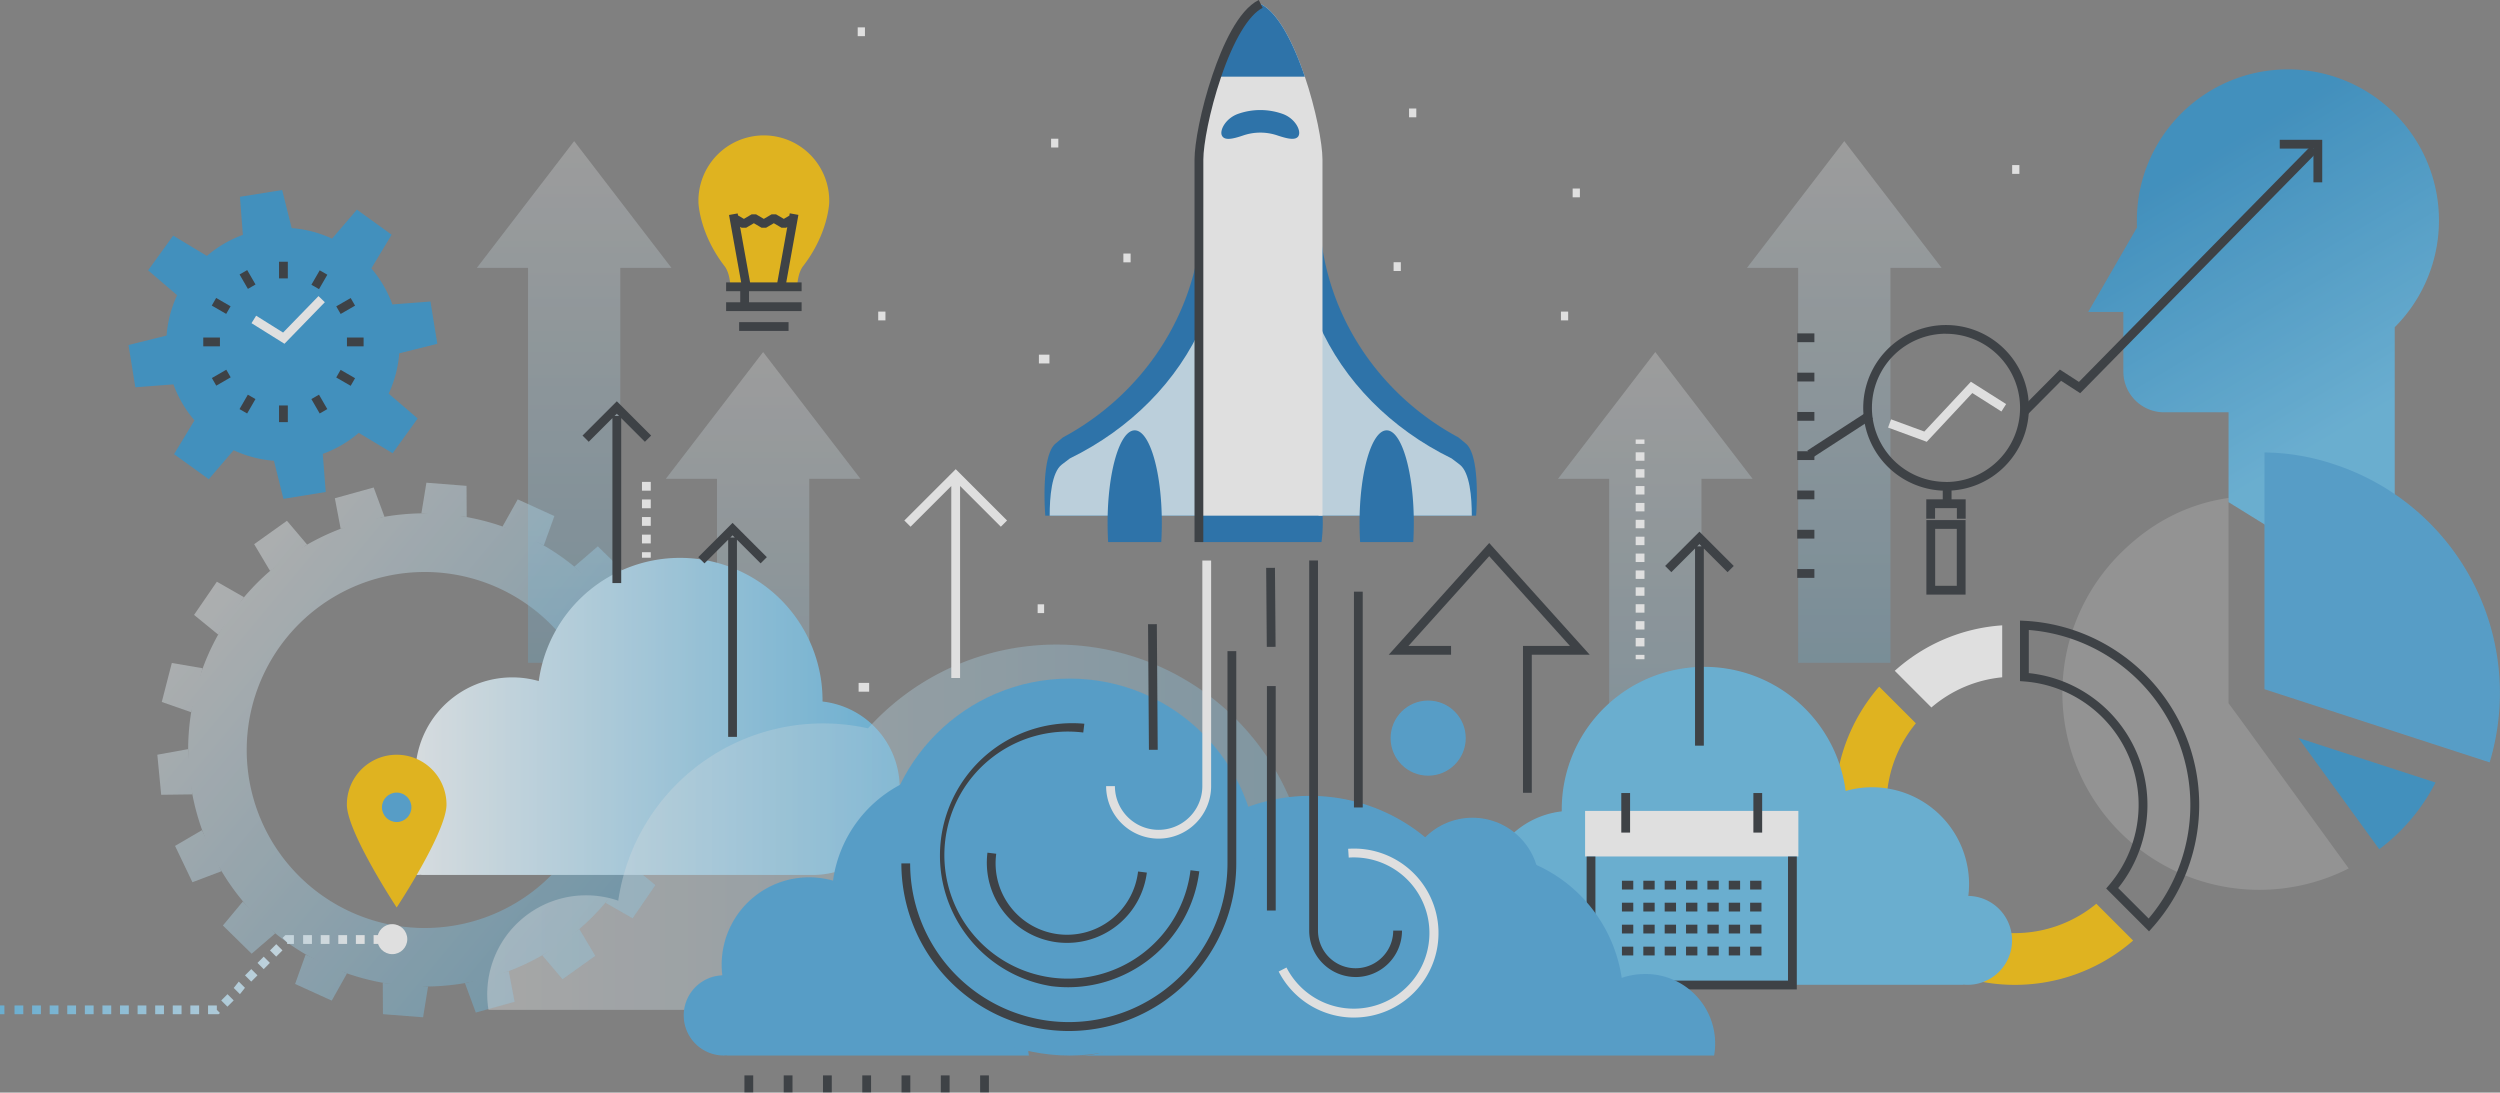 <svg xmlns="http://www.w3.org/2000/svg" xmlns:xlink="http://www.w3.org/1999/xlink" viewBox="0 0 853.21 372.89"><rect x="0" y="0" width="853.21" height="372.89" fill="#808080" stroke="none"/><defs><style>.a{opacity:0.75;}.ah,.b{opacity:0.4;}.c{fill:url(#a);}.d{fill:#2e95d1;}.e{fill:#4aa7de;}.f,.h{fill:#fff;}.f{opacity:0.2;}.g{fill:#ffc400;}.i{fill:#282d33;}.j{opacity:0.5;}.k{fill:url(#b);}.l{fill:url(#c);}.m{fill:url(#d);}.n{fill:url(#e);}.o{fill:url(#f);}.p{fill:url(#g);}.q{fill:url(#h);}.r{fill:url(#i);}.s{fill:url(#j);}.t{fill:url(#k);}.u{fill:url(#l);}.v{fill:url(#m);}.w{fill:url(#n);}.x{fill:url(#o);}.y{fill:url(#p);}.z{fill:url(#q);}.aa{fill:url(#r);}.ab{fill:url(#s);}.ac{fill:url(#t);}.ad,.ae,.af,.ai,.aj{opacity:0.3;}.ad{fill:url(#u);}.ae{fill:url(#v);}.ag{fill:url(#w);}.ah{fill:url(#x);}.ai{fill:url(#y);}.aj{fill:url(#z);}.ak{fill:url(#aa);}.al{fill:none;stroke:#282d33;stroke-width:3px;}.am{fill:#136fb7;}.an{fill:#cfeaf9;}.ao{fill:url(#ab);}.ap{fill:url(#ac);}.aq{fill:url(#ad);}</style><linearGradient id="a" x1="752.94" y1="52.86" x2="806.48" y2="143.02" gradientUnits="userSpaceOnUse"><stop offset="0" stop-color="#2e95d1"/><stop offset="1" stop-color="#63bdea"/></linearGradient><linearGradient id="b" x1="-1188.99" y1="902.06" x2="-1234.76" y2="724.46" gradientTransform="matrix(.81 -.58 .58 .81 664.67 -1132.75)" gradientUnits="userSpaceOnUse"><stop offset="0" stop-color="#63bdea"/><stop offset="1" stop-color="#fff"/></linearGradient><linearGradient id="c" x1="-1216.86" y1="909.26" x2="-1262.64" y2="731.65" xlink:href="#b"/><linearGradient id="d" x1="-1244.7" y1="916.43" x2="-1290.47" y2="738.82" xlink:href="#b"/><linearGradient id="e" x1="-1268.3" y1="922.5" x2="-1314.07" y2="744.91" xlink:href="#b"/><linearGradient id="f" x1="-1284.81" y1="926.77" x2="-1330.58" y2="749.16" xlink:href="#b"/><linearGradient id="g" x1="-1292.25" y1="928.69" x2="-1338.03" y2="751.08" xlink:href="#b"/><linearGradient id="h" x1="-1289.49" y1="927.97" x2="-1335.26" y2="750.37" xlink:href="#b"/><linearGradient id="i" x1="-1277.03" y1="924.76" x2="-1322.8" y2="747.15" xlink:href="#b"/><linearGradient id="j" x1="-1256.43" y1="919.45" x2="-1302.2" y2="741.84" xlink:href="#b"/><linearGradient id="k" x1="-1230.18" y1="912.68" x2="-1275.95" y2="735.07" xlink:href="#b"/><linearGradient id="l" x1="-1202.3" y1="905.5" x2="-1248.07" y2="727.9" xlink:href="#b"/><linearGradient id="m" x1="-1174.47" y1="898.32" x2="-1220.24" y2="720.72" xlink:href="#b"/><linearGradient id="n" x1="-1150.87" y1="892.24" x2="-1196.64" y2="714.64" xlink:href="#b"/><linearGradient id="o" x1="-1134.35" y1="887.98" x2="-1180.13" y2="710.38" xlink:href="#b"/><linearGradient id="p" x1="-1126.91" y1="886.07" x2="-1172.69" y2="708.46" xlink:href="#b"/><linearGradient id="q" x1="-1129.67" y1="886.78" x2="-1175.45" y2="709.17" xlink:href="#b"/><linearGradient id="r" x1="-1142.13" y1="890" x2="-1187.91" y2="712.38" xlink:href="#b"/><linearGradient id="s" x1="-1162.74" y1="895.3" x2="-1208.51" y2="717.69" xlink:href="#b"/><linearGradient id="t" x1="-1209.58" y1="907.38" x2="-1255.36" y2="729.77" xlink:href="#b"/><linearGradient id="u" x1="-9655.82" y1="-1455.57" x2="-9477.76" y2="-1455.57" gradientTransform="matrix(0 -1 -1 0 -1195.13 -9357.62)" xlink:href="#b"/><linearGradient id="v" x1="-9583.82" y1="-1391.07" x2="-9405.76" y2="-1391.07" gradientTransform="matrix(0 -1 -1 0 -1195.13 -9357.62)" xlink:href="#b"/><linearGradient id="w" x1="-2797.58" y1="244.52" x2="-2617.85" y2="244.52" gradientTransform="matrix(-1 0 0 1 -2490.58 0)" xlink:href="#b"/><linearGradient id="x" x1="-4114.06" y1="282.33" x2="-3784.14" y2="282.33" gradientTransform="matrix(-1 0 0 1 -3617.92 0)" xlink:href="#b"/><linearGradient id="y" x1="-9655.82" y1="2210.24" x2="-9477.76" y2="2210.24" gradientTransform="translate(-1645.31 -9357.62) rotate(-90)" xlink:href="#b"/><linearGradient id="z" x1="-9583.82" y1="2274.73" x2="-9405.76" y2="2274.73" gradientTransform="translate(-1645.31 -9357.62) rotate(-90)" xlink:href="#b"/><linearGradient id="aa" x1="506.75" y1="282.02" x2="686.48" y2="282.02" xlink:href="#b"/><linearGradient id="ab" x1="129" y1="320.64" x2="0" y2="320.64" gradientUnits="userSpaceOnUse"><stop offset="0" stop-color="#fff"/><stop offset="1" stop-color="#63bdea"/></linearGradient><linearGradient id="ac" x1="128.94" y1="332.64" x2="1.55" y2="332.64" xlink:href="#ab"/><linearGradient id="ad" x1="129" y1="344.64" x2="0" y2="344.64" xlink:href="#ab"/></defs><title>img-banner-Launch-Blue</title><g class="a"><path class="c" d="M817.28 206.52v-94.84a51.55 51.55 0 1 0-88-36.41c0 .78 0 1.55.06 2.33l-7.2 12.47-9.47 16.39h12v20.35a13.9 13.9 0 0 0 13.9 13.9h22v30.67z"/><path class="d" d="M784.41 251.86l46.8 15.21a66.27 66.27 0 0 1-19.21 22.76z"/><path class="e" d="M772.83 235.21v-80.8a77.24 77.24 0 0 1 23.62 4 82.09 82.09 0 0 1 53.23 101.78z"/><path class="f" d="M771.06 303.69a67.2 67.2 0 0 1-47.5-114.74c10.58-10.59 23-17 37-19v70.05l3.79 5.13 37.24 51.25a67.42 67.42 0 0 1-30.54 7.31z"/><path class="g" d="M644.2 318.11a61.41 61.41 0 0 1-2.87-83.78l12.53 12.53a43.74 43.74 0 0 0 61.58 61.58l12.56 12.56a61.41 61.41 0 0 1-83.78-2.87z"/><path class="h" d="M646.65 228.94a60.91 60.91 0 0 1 36.67-15.52v17.73a43.4 43.4 0 0 0-24.16 10.3z"/><path class="i" d="M733.43 317.85l-14.62-14.63.9-1.05a42.24 42.24 0 0 0-28.93-69.61l-1.39-.1v-20.67l1.58.08a62.9 62.9 0 0 1 43.52 104.8zm-10.55-14.8l10.42 10.42a59.9 59.9 0 0 0-40.9-98.47v14.72a45.25 45.25 0 0 1 30.49 73.37z"/><g class="j"><path class="k" d="M104.82 185.86l-6.89-8.13-11.19 7.99 5.45 9.16 12.63-9.02z"/><path class="l" d="M83.26 203.81l-9.25-5.28-7.78 11.33 8.25 6.74 8.78-12.79z"/><path class="m" d="M69.14 228.06l-10.5-1.8-3.43 13.31 10.06 3.51 3.87-15.02z"/><path class="n" d="M64.17 255.67l-10.48 1.9 1.32 13.68 10.66-.14-1.5-15.44z"/><path class="o" d="M68.94 283.31l-9.2 5.38 5.93 12.4 9.96-3.77-6.69-14.01z"/><path class="p" d="M82.88 307.67l-6.81 8.19 9.81 9.63 8.07-6.95-11.07-10.87z"/><path class="q" d="M104.3 325.78l-3.59 10.03 12.51 5.69 5.21-9.3-14.13-6.42z"/><path class="r" d="M130.63 335.47l.06 10.65 13.7 1.07 1.71-10.51-15.47-1.21z"/><path class="s" d="M158.69 335.57l3.69 10 13.25-3.68-1.99-10.47-14.95 4.15z"/><path class="t" d="M185.09 326.08l6.89 8.12 11.18-7.99-5.44-9.15-12.63 9.02z"/><path class="u" d="M206.65 308.12l9.25 5.28 7.78-11.33-8.25-6.74-8.78 12.79z"/><path class="v" d="M220.76 283.88l10.5 1.79 3.44-13.31-10.06-3.51-3.88 15.03z"/><path class="w" d="M225.74 256.26l10.48-1.9-1.32-13.68-10.66.14 1.5 15.44z"/><path class="x" d="M220.97 228.62l9.2-5.38-5.93-12.4-9.96 3.78 6.69 14z"/><path class="y" d="M207.03 204.27l6.81-8.2-9.81-9.63-8.07 6.96 11.07 10.87z"/><path class="z" d="M185.6 186.15l3.6-10.02-12.51-5.7-5.21 9.3 14.12 6.42z"/><path class="aa" d="M159.28 176.46l-.06-10.65-13.7-1.07-1.71 10.51 15.47 1.21z"/><path class="ab" d="M131.22 176.36l-3.69-9.99-13.25 3.68 1.99 10.46 14.95-4.15z"/><path class="ac" d="M98 190.25a80.75 80.75 0 1 0 112.67 18.75 80.75 80.75 0 0 0-112.67-18.75zm82.26 115.15a60.75 60.75 0 1 1 14.13-84.74 60.75 60.75 0 0 1-14.13 84.74z"/></g><path class="ad" d="M277.05 141.78l16.61 21.63h-17.46v134.79h-31.51v-134.79h-17.46l16.61-21.63 16.6-21.64 16.61 21.64z"/><path class="ae" d="M212.55 69.78l16.61 21.64h-17.46v134.78h-31.5v-134.78h-17.46l16.6-21.64 16.61-21.63 16.6 21.63z"/><path class="ag" d="M142 268.26a33.63 33.63 0 0 1-.25-3.92 33.08 33.08 0 0 1 42.12-31.9 48.65 48.65 0 0 1 96.85 6.66v.32a29.69 29.69 0 0 1-3.4 59.19h-133.57v-.07l-1.28.07a15.17 15.17 0 0 1-.46-30.34z"/><path class="ah" d="M166.71 344.65a33.74 33.74 0 0 1 44.29-37.26 70.66 70.66 0 0 1 85.24-58.82 86.59 86.59 0 0 1 148.41 37.43h.17a50.86 50.86 0 0 1 50.72 58.65z"/><path class="ai" d="M548.32 141.78l-16.6 21.63h17.46v134.79h31.5v-134.79h17.46l-16.6-21.63-16.61-21.64-16.61 21.64z"/><path class="aj" d="M612.82 69.78l-16.61 21.64h17.46v134.78h31.51v-134.78h17.46l-16.61-21.64-16.61-21.63-16.6 21.63z"/><path class="ak" d="M671.76 305.76a33.6 33.6 0 0 0 .25-3.92 33.08 33.08 0 0 0-42.12-31.9 48.65 48.65 0 0 0-96.89 6.65v.32a29.69 29.69 0 0 0 3.4 59.19h133.6v-.07l1.28.07a15.17 15.17 0 0 0 .46-30.34z"/><path class="h" d="M540.97 276.75h72.78v15.55h-72.78z"/><path class="i" d="M613.22 337.67h-71.73v-45.35h3v42.35h65.73v-42.35h3v45.35zM553.32 270.65h3v13.5h-3zM598.4 270.65h3v13.5h-3zM553.54 300.58h3.87v3h-3.87zM560.84 300.58h3.87v3h-3.87zM568.13 300.58h3.87v3h-3.87zM575.42 300.58h3.87v3h-3.87zM582.71 300.58h3.87v3h-3.87zM590 300.58h3.87v3h-3.87zM597.29 300.58h3.87v3h-3.87zM553.54 308.08h3.87v3h-3.87zM560.84 308.08h3.87v3h-3.87zM568.13 308.08h3.87v3h-3.87zM575.42 308.08h3.87v3h-3.87zM582.71 308.08h3.87v3h-3.87zM590 308.08h3.87v3h-3.87zM597.29 308.08h3.87v3h-3.87zM553.54 315.58h3.87v3h-3.87zM560.84 315.58h3.87v3h-3.87zM568.13 315.58h3.87v3h-3.87zM575.42 315.58h3.87v3h-3.87zM582.71 315.58h3.87v3h-3.87zM590 315.58h3.87v3h-3.87zM597.29 315.58h3.87v3h-3.87zM553.54 323.08h3.87v3h-3.87zM560.84 323.08h3.87v3h-3.87zM568.13 323.08h3.87v3h-3.87zM575.42 323.08h3.87v3h-3.87zM582.71 323.08h3.87v3h-3.87zM590 323.08h3.87v3h-3.87zM597.29 323.08h3.87v3h-3.87z"/><path class="d" d="M149.25 117.33l-2.34-14.43-13 1a39.62 39.62 0 0 0-7.18-12.29l6.93-11.51-11.86-8.55-8.48 9.9a39.6 39.6 0 0 0-13.77-3.6l-3.25-13-14.41 2.31 1 13a39.56 39.56 0 0 0-12.28 7.18l-11.5-6.93-8.56 11.85 9.9 8.48a39.58 39.58 0 0 0-3.6 13.77l-13 3.24 2.34 14.43 13-1a39.48 39.48 0 0 0 7.18 12.28l-6.97 11.54 11.85 8.55 8.48-9.9a39.5 39.5 0 0 0 13.76 3.6l3.24 13 14.43-2.34-1-13a39.6 39.6 0 0 0 12.28-7.18l11.56 6.95 8.55-11.86-9.9-8.48a39.61 39.61 0 0 0 3.6-13.76z"/><path class="i" d="M95.23 89.32h3v5.69h-3zM106.276 97.179l2.84-4.919 2.598 1.5-2.84 4.919zM114.758 104.552l4.919-2.84 1.5 2.598-4.919 2.84zM118.41 115.19h5.68v3h-5.68zM114.748 128.827l1.5-2.598 4.928 2.845-1.5 2.598zM106.266 136.194l2.598-1.5 2.84 4.919-2.598 1.5zM95.23 138.37h3v5.69h-3zM81.745 139.618l2.84-4.919 2.598 1.5-2.84 4.919zM72.31 129.017l4.919-2.84 1.5 2.598-4.919 2.84zM69.37 115.19h5.69v3h-5.69zM72.273 104.285l1.5-2.598 4.919 2.84-1.5 2.598zM81.767 93.675l2.598-1.5 2.84 4.919-2.598 1.5z"/><path class="h" d="M97.08 117.32l-11.25-7.03 1.59-2.55 9.19 5.76 12.09-12.45 2.16 2.09-13.78 14.18z"/><path class="g" d="M152.38 274.58c0 9.39-17 35.13-17 35.13s-17-25.74-17-35.13a17 17 0 0 1 34 0z"/><circle class="e" cx="135.38" cy="275.52" r="5.03"/><path class="e" d="M246.51 332.86a30.52 30.52 0 0 1-.22-3.54 29.84 29.84 0 0 1 38-28.77 43.89 43.89 0 0 1 87.36 6v.29a26.78 26.78 0 0 1-3.07 53.39h-120.48v-.06l-1.16.06a13.69 13.69 0 0 1-.42-27.37zM585 360.23a23.72 23.72 0 0 0-24-27.81 24.11 24.11 0 0 0-7.54 1.31 50.38 50.38 0 0 0-49.81-43 50.9 50.9 0 0 0-10.81 1.19 61.58 61.58 0 0 0-105.51 26.62h-.12a36.17 36.17 0 0 0-36.07 41.71z"/><circle class="e" cx="365.07" cy="295.91" r="64.32"/><circle class="e" cx="458.48" cy="318.96" r="39.88"/><circle class="e" cx="487.41" cy="251.91" r="12.82"/><circle class="e" cx="502.53" cy="301.9" r="22.82"/><path class="h" d="M475.61 89.49h2.47v3h-2.47zM536.72 64.34h2.47v3h-2.47zM532.72 106.34h2.47v3h-2.47zM358.72 47.34h2.47v3h-2.47zM299.72 106.34h2.47v3h-2.47zM686.72 56.34h2.47v3h-2.47zM480.89 37.03h2.47v3h-2.47zM383.39 86.53h2.47v3h-2.47zM292.72 9.34h2.47v3h-2.47zM354.56 121.04h3.6v3h-3.6zM354.13 206.24h2.21v3h-2.21zM293.03 233.06h3.6v3h-3.6z"/><path class="i" d="M432.121 193.813l3-.024.216 26.96-3 .024zM462.08 201.93h3v73.64h-3zM391.81 213.036l3-.021.3 42.87-3 .021zM364.8 351.87a57.25 57.25 0 0 1-57.18-57.2h3a54.15 54.15 0 1 0 108.3 0v-72.44h3v72.44a57.23 57.23 0 0 1-57.12 57.2z"/><path class="h" d="M395.42 286.21a17.92 17.92 0 0 1-17.92-17.92h3a14.92 14.92 0 1 0 29.84 0v-77h3v77a17.94 17.94 0 0 1-17.92 17.92z"/><path class="i" d="M364.55 336.93a45.92 45.92 0 0 1-5.7-.36 45.16 45.16 0 0 1 11.22-89.57l-.37 3a42.16 42.16 0 1 0 36.6 47l3 .37a45.18 45.18 0 0 1-44.72 39.56zM364.14 321.79a27.54 27.54 0 0 1-3.42-.21 27.39 27.39 0 0 1-23.72-30.58l3 .37a24.39 24.39 0 1 0 48.4 6.06l3 .37a27.43 27.43 0 0 1-27.26 23.99zM462.64 333.44a15.85 15.85 0 0 1-15.83-15.84v-126.32h3v126.33a12.83 12.83 0 1 0 25.67 0h3a15.83 15.83 0 0 1-15.84 15.84zM432.38 234.14h3v76.6h-3z"/><path class="h" d="M462.07 347.28a28.89 28.89 0 0 1-25.68-15.71l2.67-1.37a25.81 25.81 0 1 0 21.24-37.52l-.2-3a28.83 28.83 0 1 1 2 57.59z"/><path class="i" d="M522.77 270.58h-3v-50.14h16.02l-27.55-30.63-27.55 30.63h14.53v3h-21.26l34.28-38.12 34.29 38.12h-19.76v47.14z"/><path class="h" d="M310.76 179.76l-2.13-2.12 17.54-17.52 17.52 17.52-2.12 2.12-15.4-15.39-15.41 15.39zM324.66 162.24h3v69.16h-3z"/><path class="g" d="M249.28 97.62h22.78c.16-2.15.64-5 2-6.76 8.41-10.86 8.94-21.14 8.94-21.86a22.32 22.32 0 1 0-44.63 0c0 .73.52 11 8.94 21.87 1.36 1.79 1.83 4.6 1.97 6.75z"/><path class="i" d="M248.804 73.369l2.952-.531 4.411 24.521-2.952.531zM265.118 97.335l4.413-24.531 2.952.531-4.413 24.531zM268.26 77.73h-1.52l-2.65-1.55-2.65 1.55h-1.52l-2.64-1.55-2.64 1.55h-1.52l-3.4-2 1.52-2.58 2.64 1.55 2.64-1.55h1.52l2.64 1.55 2.65-1.55h1.52l2.65 1.55 2.65-1.55 1.52 2.58-3.41 2zM247.81 96.38h25.77v3h-25.77zM247.81 103.16h25.77v3h-25.77zM252.26 109.95h16.86v3h-16.86zM252.63 98.18h3v5.92h-3z"/><path class="h" d="M255.56 372.89z"/><path class="i" d="M254.06 367.02h3v5.87h-3z"/><path class="h" d="M269 372.89z"/><path class="i" d="M267.47 367.02h3v5.87h-3z"/><path class="h" d="M282.37 372.89z"/><path class="i" d="M280.87 367.02h3v5.87h-3z"/><path class="h" d="M295.78 372.89z"/><path class="i" d="M294.28 367.02h3v5.87h-3z"/><path class="h" d="M309.18 372.89z"/><path class="i" d="M307.68 367.02h3v5.87h-3z"/><path class="h" d="M322.59 372.89z"/><path class="i" d="M321.09 367.02h3v5.87h-3z"/><path class="h" d="M336 372.89z"/><path class="i" d="M334.5 367.02h3v5.87h-3zM691.92 141.55l-2.13-2.11 13.21-13.31 6.51 4.21 79.13-80.5 2.14 2.1-80.84 82.25-6.52-4.22-11.5 11.58zM616.828 153.757l20.69-13.415 1.632 2.517-20.69 13.415z"/><path class="al" d="M664.13 161.69"/><path class="i" d="M664.15 167.47a28.27 28.27 0 1 1 20-8.28 28.13 28.13 0 0 1-20 8.28zm0-53.58a25.29 25.29 0 1 0 0 50.58v1.53-1.5a25.29 25.29 0 0 0-.05-50.58zM670.82 202.93h-13.38v-25.43h13.38zm-10.38-3h7.38v-19.43h-7.38zM660.4 177.03h-3l.01-6.62h13.44v6.62h-3v-3.62h-7.44l-.01 3.62zM663.03 164.94h3v5.66h-3z"/><path class="h" d="M657.57 150.78l-13.21-4.86 1.03-2.81 11.35 4.17 15.89-17 12.03 7.63-1.61 2.53-9.93-6.3-15.55 16.64zM613.35 115.28z"/><path class="i" d="M613.35 113.78h5.87v3h-5.87z"/><path class="h" d="M613.35 128.69z"/><path class="i" d="M613.35 127.19h5.87v3h-5.87z"/><path class="h" d="M613.35 142.1z"/><path class="i" d="M613.35 140.6h5.87v3h-5.87z"/><path class="h" d="M613.35 155.5z"/><path class="i" d="M613.35 154h5.87v3h-5.87z"/><path class="h" d="M613.35 168.91z"/><path class="i" d="M613.35 167.41h5.87v3h-5.87z"/><path class="h" d="M613.35 182.31z"/><path class="i" d="M613.35 180.81h5.87v3h-5.87z"/><path class="h" d="M613.35 195.72z"/><path class="i" d="M613.35 194.22h5.87v3h-5.87zM792.54 62.22h-3v-11.5h-11.5v-3h14.5v14.5z"/><path class="am" d="M430.25 146.87c-11.69 0-21.17 14.17-21.17 31.65a47 47 0 0 0 .44 6.47h41.48a47 47 0 0 0 .44-6.47c-.02-17.52-9.5-31.65-21.19-31.65zM410.27 71c0 33.73-19.19 63.07-47.5 78.28l-2.5 2.08c-5.23 4.3-3.53 24.62-3.53 24.62h53.8v-117.52a59.55 59.55 0 0 1-.49 6.75c.13 1.93.22 3.86.22 5.79z"/><path class="an" d="M410.54 110.38c-8.58 19.68-24.78 36-45.4 46.07l-2.74 2.08c-3.5 2.62-4.17 11.18-4.16 17.47h52.3z"/><path class="am" d="M450.24 71c0 33.73 19.19 63.07 47.5 78.28l2.5 2.08c5.23 4.3 3.53 24.62 3.53 24.62h-53.77v-117.52a59.55 59.55 0 0 0 .49 6.75c-.16 1.93-.25 3.86-.25 5.79z"/><path class="an" d="M450 110.38c8.58 19.68 24.78 36 45.4 46.07l2.74 2.08c3.5 2.62 4.17 11.18 4.16 17.47h-52.3z"/><path class="h" d="M451.34 176v-121.51c0-11.12-9.18-47.21-21.08-53.15-11.9 5.94-21.08 42-21.08 53.15v121.51z"/><path class="am" d="M415.19 26.16h30.13c-3.79-11.22-9.08-21.83-15.07-24.81-5.98 2.98-11.25 13.58-15.06 24.81zM443.23 46.28c-.87 1.78-3.73 1.11-7.1 0a18.15 18.15 0 0 0-12 0c-3.36 1.13-6.23 1.8-7.1 0-.89-1.73 1.21-5.93 5.59-7.45a22.75 22.75 0 0 1 15 0c4.38 1.51 6.47 5.71 5.58 7.45zM387.26 146.87c-5.12 0-9.26 14.17-9.26 31.65 0 2.22.07 4.38.19 6.47h18.13c.13-2.09.19-4.25.19-6.47.01-17.52-4.14-31.65-9.25-31.65zM473.25 146.87c-5.11 0-9.26 14.17-9.26 31.65 0 2.22.07 4.38.19 6.47h18.14c.13-2.09.19-4.25.19-6.47 0-17.52-4.15-31.65-9.26-31.65z"/><path class="i" d="M410.67 185h-3v-130.51c0-5.39 2.11-17.08 6.16-29 3.28-9.68 8.68-22 15.76-25.49l1.34 2.68c-4.74 2.36-9.93 11-14.25 23.77-3.9 11.49-6 23-6 28z"/><path class="ao" d="M127.5 319.14h1.5v3h-1.5z"/><path class="ap" d="M74.62 346.14h-3.62v-3h3v1.5l1.06 1.06zm-6.66 0h-3v-3h3zm-6 0h-3v-3h3zm-6 0h-3v-3h3zm-6 0h-3v-3h3zm-6 0h-3v-3h3zm-6 0h-3v-3h3zm-6 0h-3v-3h3zm-6 0h-3v-3h3zm-6 0h-3v-3h3zm-6 0h-3v-3h3zm-6 0h-3v-3h3zm69.66-2.58l-2.12-2.12 2.14-2.14 2.12 2.12zm4.27-4.27l-2.12-2.12 1.72-2.17 2.12 2.12zm3.85-4.29l-2.12-2.12 2.14-2.14 2.12 2.12zm4.26-4.25l-2.12-2.12 2.12-2.14 2.12 2.12zm4.27-4.27l-2.12-2.12 2.14-2.14 2.12 2.12zm4.27-4.27l-.06-.06h-.48v-.5l-1.56-1.56.94-.94h2.93v3h-1.69zm25.92-.06h-3v-3h3zm-6 0h-3v-3h3zm-6 0h-3v-3h3zm-6 0h-3v-3h3z"/><path class="aq" d="M0 343.14h1.5v3h-1.5z"/><circle class="h" cx="133.88" cy="320.52" r="5.12"/><path class="i" d="M240.42 192.27l-2.12-2.12 11.71-11.7 11.7 11.7-2.12 2.12-9.58-9.58-9.59 9.58zM248.51 183.46h3v68.02h-3zM570.4 195.27l-2.12-2.12 11.71-11.7 11.71 11.7-2.12 2.12-9.59-9.58-9.59 9.58zM578.49 186.46h3v68.02h-3zM200.92 150.77l-2.12-2.12 11.71-11.7 11.71 11.7-2.13 2.12-9.58-9.58-9.59 9.58zM209.01 141.97h3v57.02h-3z"/><path class="h" d="M222.09 190.34h-3v-1.88h3zm0-4.88h-3v-3h3zm0-6h-3v-3h3zm0-6h-3v-3h3zm0-6h-3v-3h3zM558.23 223.49h3v1.5h-3zM561.23 220.61h-3v-2.88h3zm0-5.76h-3v-2.85h3zm0-5.76h-3v-2.88h3zm0-5.76h-3v-2.88h3zm0-5.76h-3v-2.88h3zm0-5.76h-3v-2.88h3zm0-5.76h-3v-2.88h3zm0-5.76h-3v-2.88h3zm0-5.76h-3v-2.88h3zm0-5.76h-3v-2.88h3zm0-5.76h-3v-2.88h3zm0-5.76h-3v-2.88h3zM558.23 149.99h3v1.5h-3z"/></g></svg>
